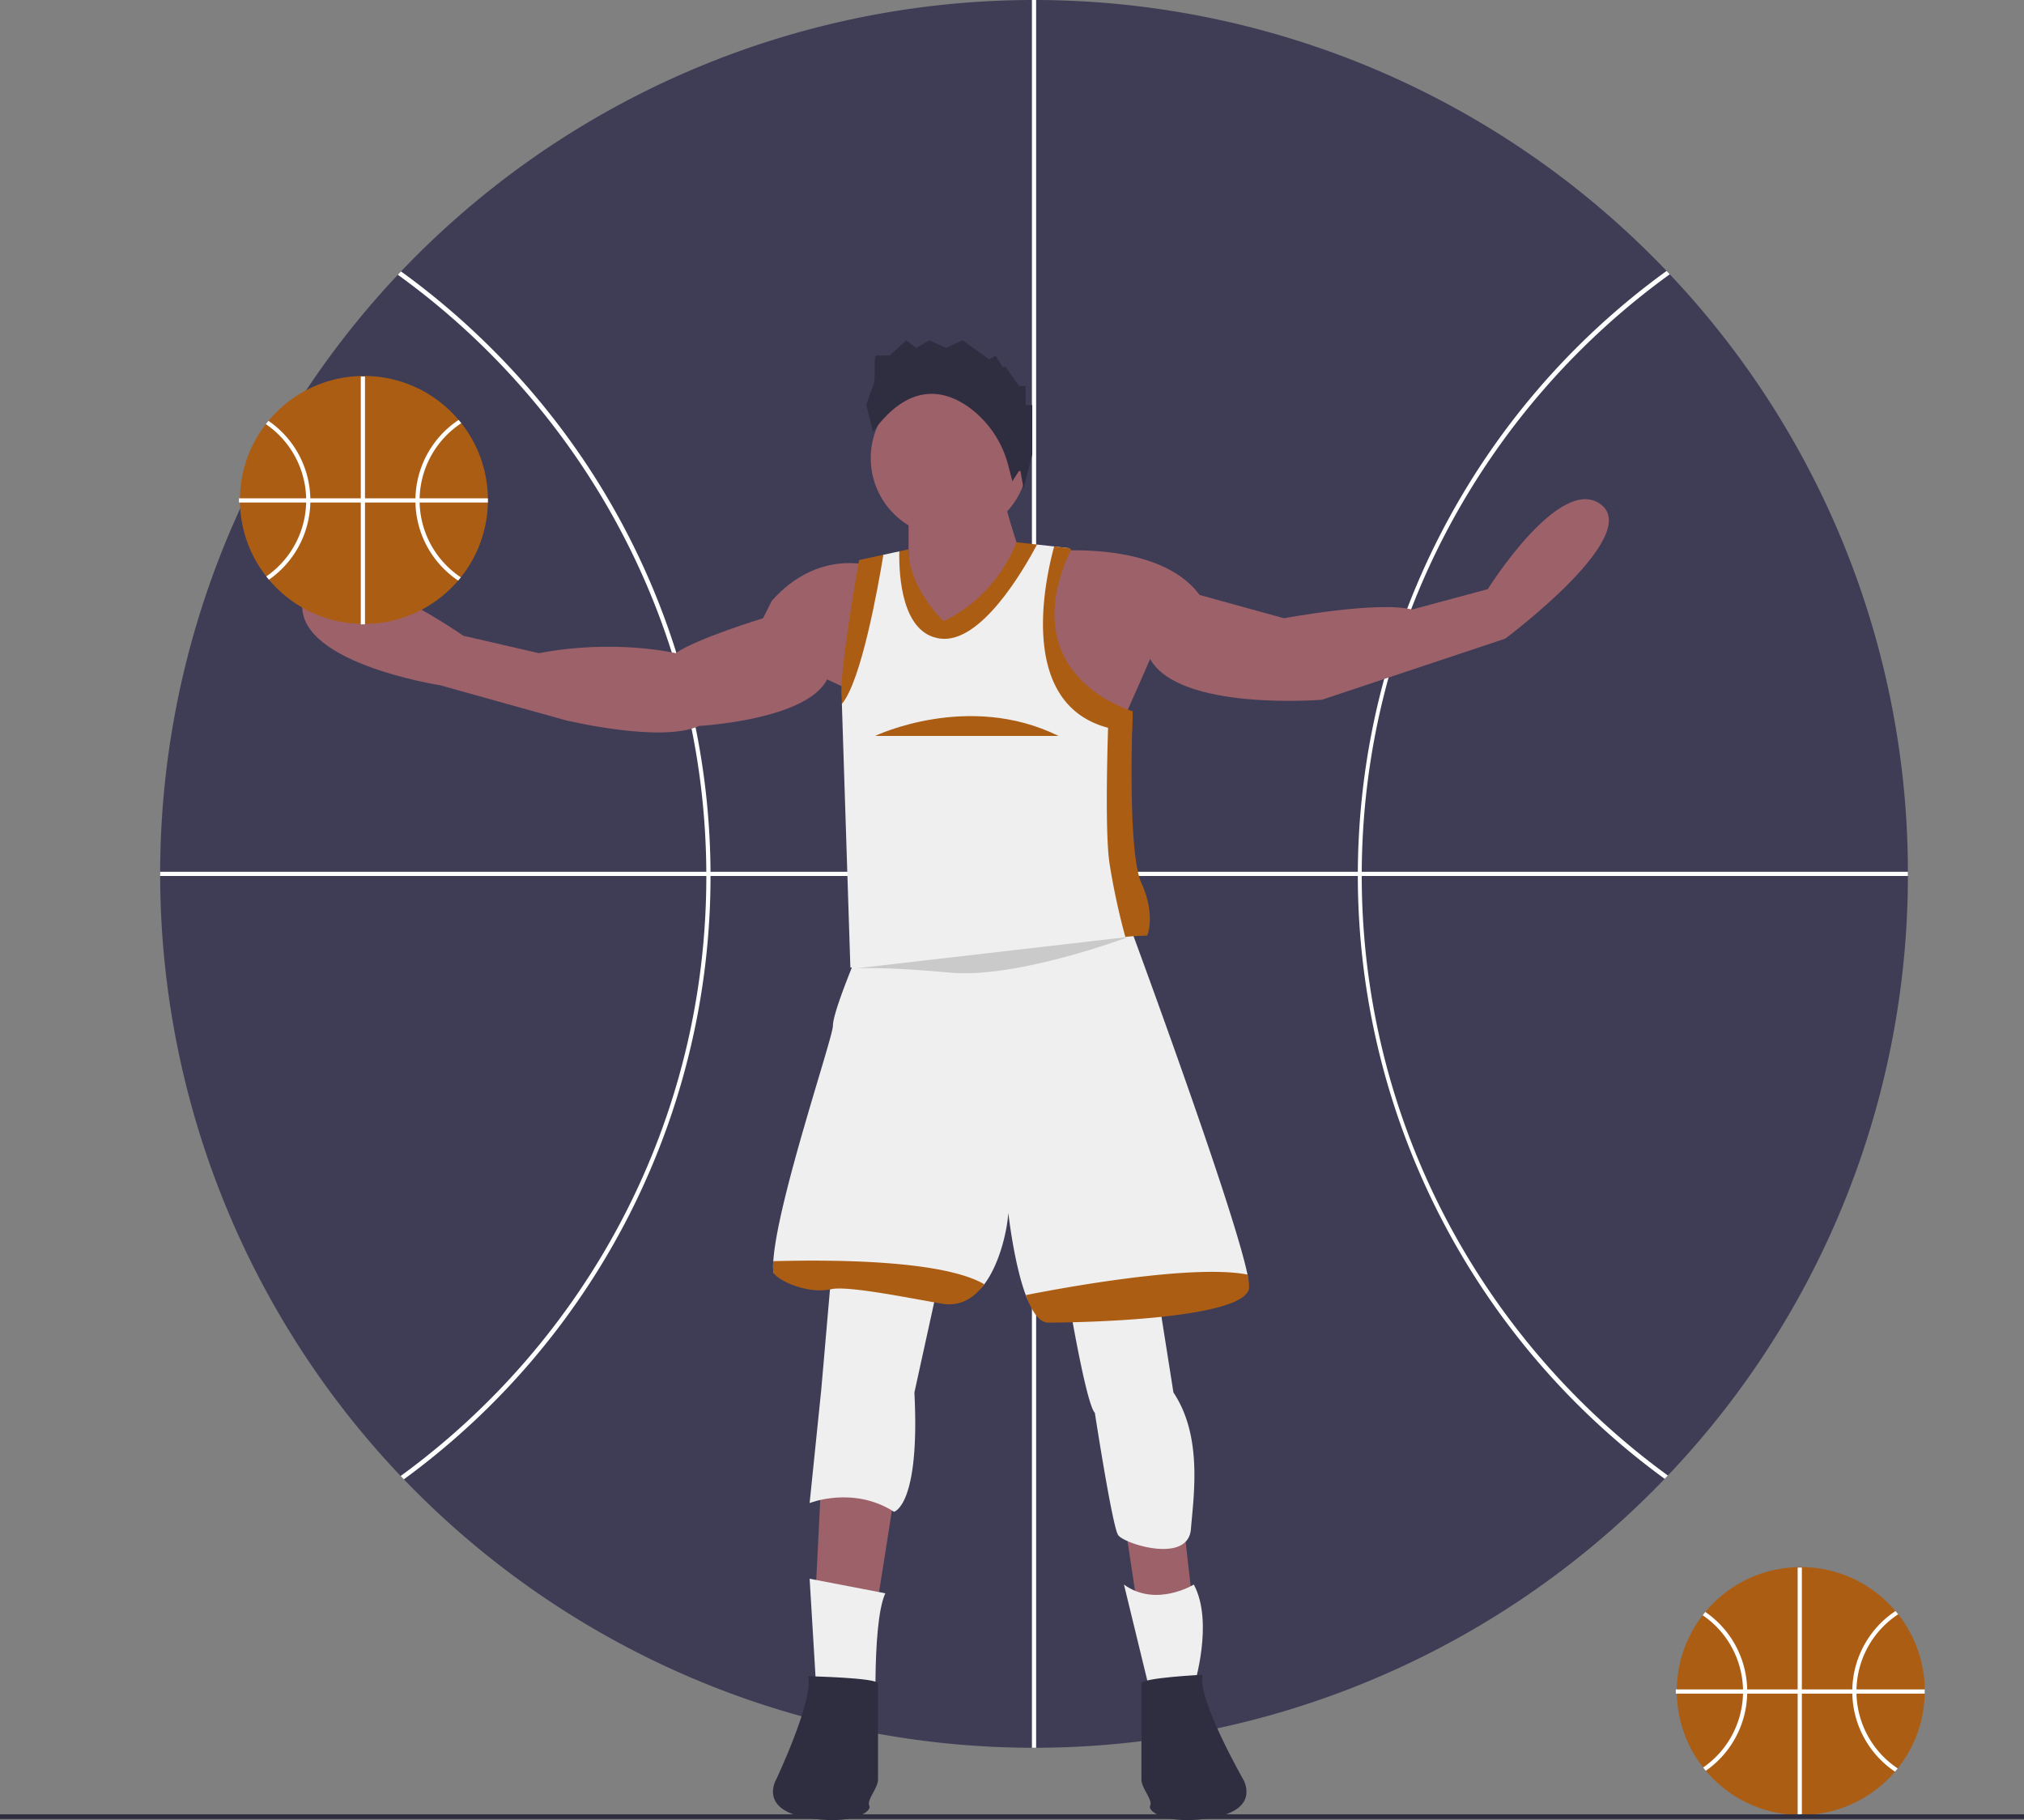 <svg id="a3d13d42-87da-4aff-8252-a292de51d919" data-name="Layer 1" xmlns="http://www.w3.org/2000/svg" width="963.5" height="866.436" viewBox="0 0 963.5 866.436"><rect x="0" y="0" width="963.5" height="866.436" fill="#808080" stroke="none"/><title>greek_freak</title><path d="M1034.51,821.29v.95c0,.25,0,.51-.02.76a58.689,58.689,0,0,1-12.87,35.6c-.41.53-.84,1.04-1.28,1.55-.66.78-1.34,1.53-2.04,2.27-.06.06-.12.13-.19.19l-.03.03c-.08.08-.16.17-.24.25q-1.845,1.905-3.87,3.65c-.27.23-.55.47-.84.7A58.792,58.792,0,0,1,976,880.8c-.1.01-.21.01-.31.01h-.35c-.1,0-.2,0-.3-.01-.35,0-.69-.01-1.04-.02a58.728,58.728,0,0,1-36.91-14.19c-.28-.23-.56-.47-.83-.72-1.07-.94-2.1-1.93-3.09-2.95-.08-.08-.16-.17-.24-.25l-.03-.03c-.07-.06-.13-.13-.19-.19-.84-.88-1.65-1.79-2.43-2.72q-.645-.765-1.26-1.56A58.615,58.615,0,0,1,916.49,823c-.02-.24-.02-.49-.02-.74v-.93c0-.11,0-.22.01-.33A58.693,58.693,0,0,1,928.79,785.68q.615-.795,1.26-1.56c.79-.96,1.62-1.89,2.47-2.8.06-.07.12-.13.19-.2,0-.01.01-.02.02-.03.08-.08.16-.17.25-.25q1.665-1.725,3.47-3.32c.27-.25.55-.49.83-.72A58.777,58.777,0,0,1,974.98,762.77c.1-.01.21-.01.31-.01h.65a58.802,58.802,0,0,1,37,13.4c.28.24.56.47.84.71,1.46,1.24,2.86,2.56,4.19,3.94.08.08.16.17.24.25l.02.02c.07.06.14.14.2.2.74.78,1.45,1.59,2.14,2.41.44.51.86,1.02,1.28,1.55A58.691,58.691,0,0,1,1034.5,821,2.807,2.807,0,0,1,1034.51,821.29Z" transform="translate(-118.25 -16.782)" fill="#ac5d14"/><rect x="855.75" y="746.218" width="2" height="118" fill="#fff"/><rect x="797.75" y="804.218" width="118.51" height="2" fill="#fff"/><path d="M949.98,821a45.929,45.929,0,0,0-19.93-36.88q-.645.765-1.26,1.56A43.961,43.961,0,0,1,947.99,821c.01.33.01.66.01,1s0,.67-.01,1a44.004,44.004,0,0,1-18.97,35.17q.615.795,1.26,1.56A45.959,45.959,0,0,0,949.98,823c.02-.33.02-.67.02-1S950,821.33,949.98,821Z" transform="translate(-118.25 -16.782)" fill="#fff"/><path d="M1002.01,823c-.01-.33-.01-.66-.01-1s0-.67.01-1a43.998,43.998,0,0,1,19.84-35.76c-.42-.53-.84-1.04-1.28-1.55A45.965,45.965,0,0,0,1000.02,821c-.02.33-.02.67-.02,1s0,.67.02,1a45.95,45.95,0,0,0,20.32,37.15c.44-.51.87-1.02,1.28-1.55A43.981,43.981,0,0,1,1002.01,823Z" transform="translate(-118.25 -16.782)" fill="#fff"/><rect y="863.658" width="963.5" height="2.24" fill="#2f2e41"/><path d="M1026.489,432.623A414.549,414.549,0,0,1,912.219,719.167c-.5.53-1.01,1.06-1.519,1.591a415.999,415.999,0,0,1-600.2.23c-.51-.53-1.02-1.06-1.521-1.589a415.996,415.996,0,0,1-1.339-571.81c.49-.54 1-1.07,1.509-1.601a416.003,416.003,0,0,1,602.46-.231c.51.53,1.02,1.06,1.511,1.599A414.51,414.51,0,0,1,1026.489,432.623Z" transform="translate(-118.25 -16.782)" fill="#3f3d56"/><rect x="76.239" y="415" width="832" height="2" fill="#fff"/><rect x="491.239" y="0" width="2" height="832" fill="#fff"/><path d="M428.536,295.672a353.752,353.752,0,0,0-76.123-112.811,356.31,356.31,0,0,0-43.264-36.873c-.51.53-1.02,1.06-1.509,1.601,88.855,64.126,146.805,168.544,146.85,286.254.045,117.21-57.335,221.292-145.51,285.556.5.53,1.01,1.06,1.521,1.589a356.737,356.737,0,0,0,42.106-36.086,355.361,355.361,0,0,0,75.931-389.229Z" transform="translate(-118.25 -16.782)" fill="#fff"/><path d="M766.489,433.723c-.045-117.71,57.825-222.172,146.63-286.366-.49-.54-1-1.07-1.511-1.599a355.313,355.313,0,0,0-.909,575c.51-.53,1.02-1.06,1.519-1.591C824.004,654.97,766.534,550.933,766.489,433.723Z" transform="translate(-118.25 -16.782)" fill="#fff"/><polygon points="390.955 704.422 388.184 759.842 417.279 765.384 425.592 712.735 390.955 704.422" fill="#9d616a"/><polygon points="535.046 722.434 541.974 768.155 568.298 768.155 562.756 719.663 535.046 722.434" fill="#9d616a"/><path d="M514.747,614.521l-5.542,63.733-5.542,54.034s20.782-8.313,40.179,4.156c0,0,12.469-2.771,9.698-56.805L566.01,622.834Z" transform="translate(-118.25 -16.782)" fill="#efefef"/><path d="M626.972,635.303s8.313,49.878,12.469,54.034c0,0,6.862,44.603,10.195,55.879a10.055,10.055,0,0,0,.889,2.312c2.771,4.156,33.252,13.855,34.637-2.771s5.542-44.336-8.313-65.118l-8.313-52.649Z" transform="translate(-118.25 -16.782)" fill="#efefef"/><path d="M710.795,629.069c-1.385,15.24-77.588,12.469-91.443,12.469-4.378,0-10.003-.679-12.802-8.244-4.794-12.927-7.426-31.811-8.313-39.196-.36,6.844-3.519,23.415-11.416,34.028-4.808,6.484-12.76,5.196-21.503,3.713-14.52-2.466-43.38-11.444-51.263-9.698-12.469,2.771-27.474,3.048-27.71,0a35.684,35.684,0,0,1,.028-5.002c1.829-28.652,28.375-106.323,28.375-112.073,0-6.927,12.469-36.023,12.469-36.023L654.682,453.803s50.487,136.194,57.429,169.723C712.706,626.422,710.906,627.863,710.795,629.069Z" transform="translate(-118.25 -16.782)" fill="#efefef"/><path d="M539.686,775.239l-36.023-6.927,3.464,57.498,28.403,20.09S532.758,790.479,539.686,775.239Z" transform="translate(-118.25 -16.782)" fill="#efefef"/><path d="M686.548,771.082s-18.011,11.084-33.252,0L665.766,822.345l20.782-2.771S696.247,789.093,686.548,771.082Z" transform="translate(-118.25 -16.782)" fill="#efefef"/><path d="M690.705,814.032s-29.095,1.385-29.095,4.156V863.91c0,4.156,5.542,9.698,4.156,12.469s8.313,9.698,30.481,5.542,13.855-18.011,13.855-18.011S687.934,825.116,690.705,814.032Z" transform="translate(-118.25 -16.782)" fill="#2f2e41"/><path d="M502.97,814.725s33.252.693,33.252,3.464V863.91c0,4.156-5.542,9.698-4.156,12.469s-8.313,9.698-30.481,5.542-13.855-18.011-13.855-18.011S505.741,825.809,502.97,814.725Z" transform="translate(-118.25 -16.782)" fill="#2f2e41"/><path d="M712.873,629.761c-1.385,15.24-81.744,16.626-95.599,16.626-4.378,0-7.925-5.528-10.724-13.093,14.867-2.951,78.808-14.991,105.562-9.768A25.436,25.436,0,0,1,712.873,629.761Z" transform="translate(-118.25 -16.782)" fill="#ac5d14"/><path d="M586.82,628.127c-4.808,6.484-11.375,10.738-20.117,9.255-14.52-2.466-44.765-8.673-52.649-6.927-12.469,2.771-27.474-5.265-27.71-8.313a35.684,35.684,0,0,1,.028-5.002C515.536,616.35,567.188,616.696,586.82,628.127Z" transform="translate(-118.25 -16.782)" fill="#ac5d14"/><path d="M532.758,286.158s-24.939-8.313-47.107,16.626l-4.156,8.313s-31.866,9.698-41.565,16.626c0,0-29.095-6.927-65.118,0l-36.023-8.313S269.514,270.918,262.587,301.399s65.118,41.565,65.118,41.565l59.576,16.626s45.721,11.084,63.733,2.771c0,0,51.263-2.771,60.962-22.168l20.782,9.698Z" transform="translate(-118.25 -16.782)" fill="#9d616a"/><path d="M618.659,279.231s51.263-5.542,70.66,20.782l40.179,11.084s44.336-8.313,60.962-4.156l36.023-9.698s34.637-55.42,54.034-40.179-45.721,63.733-45.721,63.733l-87.286,29.095s-67.889,5.542-81.744-19.397L650.525,365.132l-58.191-13.855Z" transform="translate(-118.25 -16.782)" fill="#9d616a"/><circle cx="451.917" cy="218.113" r="37.408" fill="#9d616a"/><path d="M550.77,257.063v30.481l13.855,48.492,41.565-48.492s-11.084-33.252-11.084-38.794S550.77,257.063,550.77,257.063Z" transform="translate(-118.25 -16.782)" fill="#9d616a"/><path d="M660.917,457.267s-.679,5.002-6.983,5.459c-12.622.928-33.876,3.076-47.744,7.703-20.782,6.927-83.13,6.927-83.13,6.927L519.014,351.858l1.967-9.588c-1.385-11.084,9.698-55.42,9.698-55.42l8.091-5.971,7.579-1.635,2.341,2.064c0,18.455,18.011,36.023,18.011,36.023,26.324-12.469,37.408-40.179,37.408-40.179l7.8-1.15,8.161.914,7.385.831-2.563,2.175-1.385,2.771c-.083.166.069-.166,0,0-20.173,42.798,4.184,62.154,19.397,70.66,6.304,3.547,6.927,6.927,6.927,6.927s5.694-1.704,5.542,4.156c-.457,18.968-3.907,61.793,1.385,73.431C663.688,453.111,660.917,457.267,660.917,457.267Z" transform="translate(-118.25 -16.782)" fill="#efefef"/><path d="M530.68,209.605a93.276,93.276,0,0,1,3.159-9.066c1.579-3.626,0-14.505,1.579-14.505h6.318l7.897-7.252,4.738,3.626,6.318-3.626,7.897,3.626,7.897-3.626,12.636,9.066,3.159-1.813,3.159,5.439h1.579l6.318,9.066h3.159v9.066h3.159v23.57l-4.156,16.267-1.385-7.982a.504.504,0,0,0-.928-.272l-3.007,4.679-1.929-7.382A49.341,49.341,0,0,0,579.798,210.884c-11.688-8.481-28.585-12.52-45.959,11.413Z" transform="translate(-118.25 -16.782)" fill="#2f2e41"/><path d="M538.771,280.88c-2.632,16.002-10.585,60.255-19.757,70.979l-.111-3.353c-1.385-11.084,8.313-65.118,8.313-65.118Z" transform="translate(-118.25 -16.782)" fill="#ac5d14"/><path d="M611.912,276.003c-6.955,13.134-26.878,47.038-45.901,44.793-18.358-2.161-19.882-29.567-19.66-41.551l4.42-.956c0,18.455,16.626,34.194,16.626,34.194,26.324-12.469,34.706-37.575,34.706-37.575Z" transform="translate(-118.25 -16.782)" fill="#ac5d14"/><path d="M657.453,355.433s-.152,3.713-.304,9.574a57.666,57.666,0,0,1-11.417-1.773C602.934,351.942,615.445,293.82,620.072,276.917l7.385.831h.014c.208.194.43.402.651.61-20.173,42.798,2.84,63.608,18.053,72.115A57.881,57.881,0,0,0,657.453,355.433Z" transform="translate(-118.25 -16.782)" fill="#ac5d14"/><path d="M664.38,462.116s-4.143.152-10.447.61A329.948,329.948,0,0,1,646.369,427.479c-1.829-12.802-1.247-44.294-.637-64.245.166-5.223.319-9.671.443-12.761a57.881,57.881,0,0,0,11.278,4.96s-.152,3.713-.304,9.574c-.457,18.968-.831,60.532,4.461,72.171C668.537,452.418,664.38,462.116,664.38,462.116Z" transform="translate(-118.25 -16.782)" fill="#ac5d14"/><path d="M534.837,367.102s44.336-21.212,87.286,0" transform="translate(-118.25 -16.782)" fill="#ac5d14"/><path d="M525.489,477.782s13-1,45,2,85-17,85-17" transform="translate(-118.25 -16.782)" fill="#cacaca"/><path d="M350.51,254.29v.95c0,.25,0,.51-.02.76a58.689,58.689,0,0,1-12.87,35.6c-.41.53-.84,1.04-1.28,1.55-.66.78-1.34,1.53-2.04,2.27-.06.06-.12.13-.19.19l-.03.03c-.08.08-.16.17-.24.25q-1.845,1.905-3.87,3.65c-.27.23-.55.47-.84.7A58.792,58.792,0,0,1,292,313.8c-.1.01-.21.01-.31.01h-.35c-.1,0-.2,0-.3-.01-.35,0-.69-.01-1.04-.02a58.728,58.728,0,0,1-36.91-14.19c-.28-.23-.56-.47-.83-.72-1.07-.94-2.1-1.93-3.09-2.95-.08-.08-.16-.17-.24-.25l-.03-.03c-.07-.06-.13-.13-.19-.19-.84-.88-1.65-1.79-2.43-2.72q-.645-.765-1.26-1.56A58.615,58.615,0,0,1,232.49,256c-.02-.24-.02-.49-.02-.74v-.93c0-.11,0-.22.01-.33A58.693,58.693,0,0,1,244.79,218.68q.615-.795,1.26-1.56c.79-.96,1.62-1.89,2.47-2.8.06-.07.12-.13.19-.2,0-.01.01-.02.02-.03.08-.08.16-.17.25-.25q1.665-1.725,3.47-3.32c.27-.25.55-.49.83-.72a58.777,58.777,0,0,1,37.7-14.03c.1-.01.21-.01.31-.01h.65a58.802,58.802,0,0,1,37,13.4c.28.24.56.47.84.71,1.46,1.24,2.86,2.56,4.19,3.94.08.08.16.17.24.25l.02.02c.07.06.14.14.2.2.74.78,1.45,1.59,2.14,2.41.44.51.86,1.02,1.28,1.55A58.691,58.691,0,0,1,350.5,254,2.807,2.807,0,0,1,350.51,254.29Z" transform="translate(-118.25 -16.782)" fill="#ac5d14"/><rect x="171.75" y="179.218" width="2" height="118" fill="#fff"/><rect x="113.75" y="237.218" width="118.51" height="2" fill="#fff"/><path d="M265.98,254a45.929,45.929,0,0,0-19.93-36.88q-.645.765-1.26,1.56A43.961,43.961,0,0,1,263.99,254c.01.33.01.66.01,1s0,.67-.01,1a44.004,44.004,0,0,1-18.97,35.17q.615.795,1.26,1.56A45.959,45.959,0,0,0,265.98,256c.02-.33.02-.67.02-1S266,254.33,265.98,254Z" transform="translate(-118.25 -16.782)" fill="#fff"/><path d="M318.01,256c-.01-.33-.01-.66-.01-1s0-.67.01-1a43.998,43.998,0,0,1,19.84-35.76c-.42-.53-.84-1.04-1.28-1.55A45.965,45.965,0,0,0,316.02,254c-.02.33-.02.67-.02,1s0,.67.02,1a45.95,45.95,0,0,0,20.32,37.15c.44-.51.87-1.02,1.28-1.55A43.981,43.981,0,0,1,318.01,256Z" transform="translate(-118.25 -16.782)" fill="#fff"/></svg>